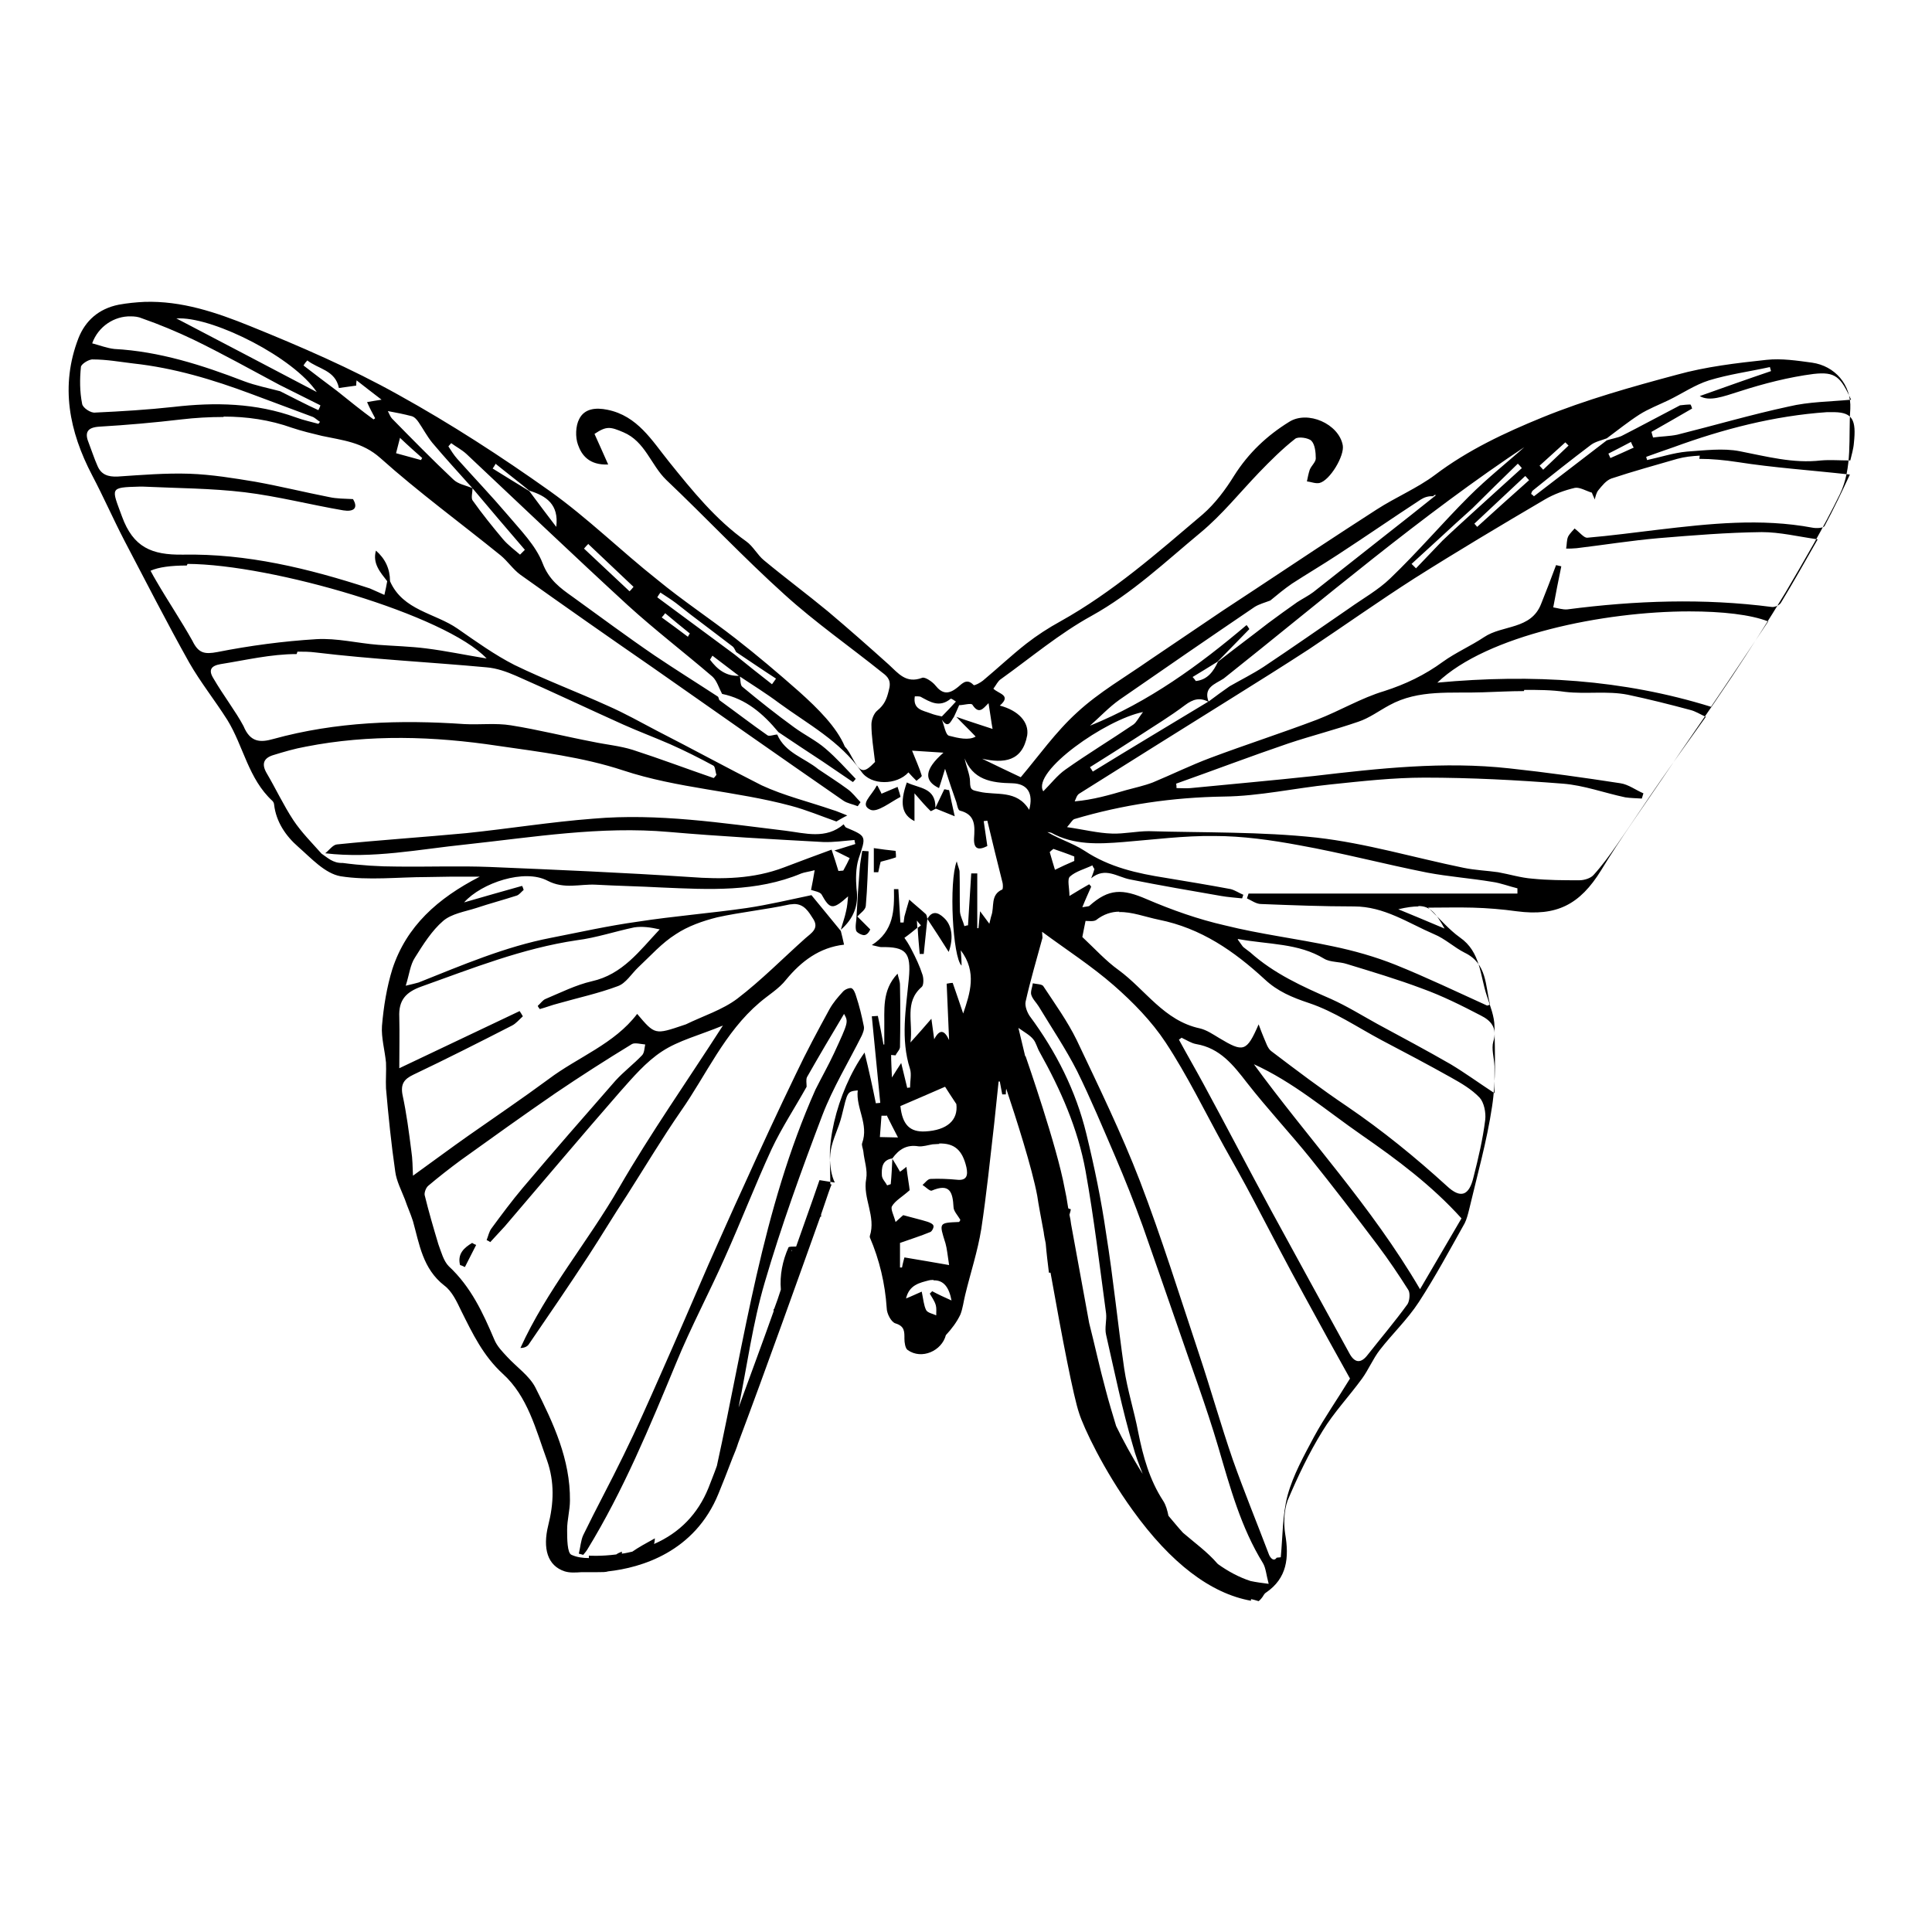 <?xml version="1.0" encoding="UTF-8" standalone="no"?>
<!-- Created with Inkscape (http://www.inkscape.org/) -->
<svg xmlns:dc="http://purl.org/dc/elements/1.1/" xmlns:cc="http://creativecommons.org/ns#" xmlns:rdf="http://www.w3.org/1999/02/22-rdf-syntax-ns#" xmlns:svg="http://www.w3.org/2000/svg" xmlns="http://www.w3.org/2000/svg" version="1.1" width="100%" height="100%" viewBox="0 0 48 48" id="Layer_1" xml:space="preserve">
<defs id="defs119" />
<path d="M 3.59,7.50 C 3.38,7.51 3.17,7.53 2.95,7.57 2.45,7.67 2.12,7.97 1.95,8.40 1.49,9.59 1.72,10.72 2.29,11.81 c 0.28,0.53 0.52,1.08 0.80,1.62 0.53,1.01 1.05,2.03 1.61,3.03 0.28,0.49 0.64,0.94 0.95,1.43 0.40,0.65 0.52,1.46 1.12,2.01 0.02,0.02 0.04,0.06 0.04,0.09 0.05,0.43 0.29,0.78 0.60,1.05 0.32,0.28 0.66,0.66 1.05,0.73 0.69,0.11 1.43,0.02 2.15,0.02 0.20,-0.00 0.41,-0.01 0.62,-0.01 0.20,-0.00 0.41,0 0.69,0 -1.05,0.54 -1.82,1.23 -2.17,2.29 -0.14,0.45 -0.22,0.94 -0.26,1.42 -0.02,0.29 0.07,0.60 0.10,0.91 0.01,0.21 -0.01,0.43 0.00,0.64 0.06,0.69 0.13,1.38 0.23,2.07 0.03,0.23 0.15,0.46 0.24,0.69 0.06,0.18 0.14,0.35 0.20,0.54 0.16,0.57 0.24,1.18 0.78,1.60 0.19,0.14 0.31,0.40 0.42,0.63 0.28,0.56 0.54,1.11 1.03,1.56 0.62,0.56 0.82,1.38 1.10,2.15 0.19,0.54 0.17,1.07 0.03,1.62 -0.14,0.57 -0.02,1.00 0.41,1.14 0.13,0.04 0.27,0.03 0.42,0.02 0.02,0.00 0.08,0.00 0.16,0.00 0.06,0 0.14,-0.00 0.23,-0.00 0.12,0.00 0.21,6.64e-4 0.27,-0.02 0.82,-0.09 2.15,-0.48 2.74,-1.93 0.10,-0.24 0.22,-0.55 0.35,-0.89 0.05,-0.12 0.10,-0.24 0.14,-0.37 0.67,-1.78 1.58,-4.33 2.04,-5.62 0.01,-0.00 0.01,-0.00 0.02,-0.00 l -0.00,-0.06 c 0.15,-0.45 0.25,-0.73 0.26,-0.74 l -0.03,-0.01 c -0.00,-0.32 -0.03,-0.59 0.01,-0.84 0.05,-0.29 0.20,-0.56 0.27,-0.85 0.15,-0.61 0.13,-0.61 0.40,-0.64 -0.05,0.44 0.28,0.84 0.11,1.31 -0.02,0.05 0.02,0.13 0.03,0.21 0.02,0.22 0.11,0.46 0.07,0.68 -0.09,0.48 0.25,0.93 0.09,1.42 -0.00,0.00 0.00,0.02 0.00,0.03 0.24,0.56 0.38,1.15 0.42,1.76 0.00,0.13 0.11,0.35 0.22,0.38 0.23,0.07 0.22,0.21 0.22,0.38 0.00,0.09 0.02,0.24 0.08,0.28 0.35,0.25 0.85,0.02 0.95,-0.37 0.14,-0.15 0.27,-0.32 0.36,-0.51 0.06,-0.15 0.08,-0.33 0.12,-0.49 0.13,-0.54 0.31,-1.08 0.40,-1.64 0.13,-0.86 0.22,-1.74 0.32,-2.61 0.04,-0.35 0.07,-0.70 0.11,-1.05 0.01,0.00 0.02,0.00 0.03,0.00 0.02,0.10 0.04,0.21 0.06,0.32 0.03,-7.37e-4 0.06,-0.00 0.09,-0.00 0.00,-0.04 0.00,-0.10 0.01,-0.14 0.24,0.72 0.64,1.96 0.77,2.66 0.03,0.21 0.09,0.52 0.16,0.90 0.01,0.09 0.03,0.18 0.05,0.28 0.02,0.24 0.05,0.49 0.08,0.73 0.01,0.00 0.02,0.00 0.04,0.00 0.29,1.63 0.57,3.08 0.71,3.49 0.11,0.35 0.60,1.40 1.33,2.41 0.95,1.32 1.94,2.07 2.94,2.25 l 0.00,-0.04 c 0.06,0.01 0.12,0.03 0.19,0.05 0.00,-0.00 0.04,-0.03 0.07,-0.07 0.04,-0.04 0.06,-0.11 0.11,-0.14 0.53,-0.36 0.58,-0.87 0.48,-1.46 -0.04,-0.26 -0.03,-0.58 0.06,-0.83 0.25,-0.59 0.53,-1.18 0.87,-1.73 0.28,-0.46 0.66,-0.86 0.98,-1.30 0.16,-0.22 0.27,-0.49 0.44,-0.71 0.31,-0.40 0.69,-0.76 0.97,-1.19 0.41,-0.63 0.77,-1.30 1.14,-1.96 0.05,-0.10 0.08,-0.22 0.11,-0.34 0.20,-0.85 0.44,-1.69 0.57,-2.56 0.10,-0.65 0.07,-1.32 0.06,-1.98 -0.00,-0.26 -0.11,-0.52 -0.19,-0.77 -0.17,-0.50 -0.15,-1.09 -0.67,-1.45 -0.28,-0.20 -0.51,-0.48 -0.79,-0.74 0.39,0 0.75,-0.01 1.11,0.00 0.36,0.01 0.73,0.04 1.09,0.09 0.99,0.13 1.57,-0.16 2.10,-1.02 0.48,-0.79 1.03,-1.55 1.55,-2.32 0.56,-0.83 1.14,-1.65 1.70,-2.49 0.45,-0.68 0.90,-1.38 1.33,-2.09 0.47,-0.80 0.94,-1.60 1.35,-2.44 0.32,-0.66 0.21,-1.41 0.26,-2.12 0.03,-0.61 -0.39,-1.07 -0.95,-1.15 -0.37,-0.05 -0.76,-0.11 -1.13,-0.07 -0.75,0.08 -1.51,0.17 -2.23,0.37 -1.12,0.30 -2.26,0.62 -3.34,1.06 -0.93,0.38 -1.85,0.81 -2.67,1.43 -0.44,0.33 -0.97,0.55 -1.45,0.86 -1.01,0.65 -2.02,1.32 -3.03,1.99 -0.26,0.17 -0.52,0.34 -0.79,0.52 -0.60,0.41 -1.22,0.82 -1.82,1.23 -0.60,0.42 -1.26,0.80 -1.80,1.30 -0.53,0.48 -0.96,1.09 -1.40,1.61 -0.30,-0.14 -0.63,-0.30 -0.96,-0.46 0.54,0.12 1.00,0.07 1.12,-0.58 0.05,-0.33 -0.22,-0.62 -0.68,-0.74 0.30,-0.26 -0.03,-0.29 -0.16,-0.42 0.07,-0.09 0.11,-0.19 0.19,-0.24 0.74,-0.53 1.45,-1.13 2.25,-1.57 1.01,-0.56 1.83,-1.34 2.71,-2.07 0.53,-0.44 0.97,-0.99 1.45,-1.49 0.28,-0.29 0.58,-0.59 0.90,-0.84 0.08,-0.06 0.33,-0.02 0.40,0.05 0.09,0.09 0.11,0.29 0.11,0.44 -7.4e-5,0.09 -0.11,0.18 -0.15,0.28 -0.03,0.09 -0.05,0.19 -0.07,0.29 0.10,0.01 0.21,0.06 0.31,0.04 0.26,-0.06 0.63,-0.68 0.58,-0.94 -0.10,-0.53 -0.87,-0.87 -1.33,-0.58 -0.55,0.34 -1.01,0.77 -1.37,1.34 -0.21,0.34 -0.47,0.69 -0.78,0.96 -1.12,0.95 -2.23,1.93 -3.54,2.66 -0.29,0.16 -0.57,0.34 -0.84,0.55 -0.37,0.29 -0.72,0.62 -1.08,0.92 -0.06,0.05 -0.21,0.13 -0.23,0.11 -0.19,-0.20 -0.31,3.7e-5 -0.43,0.08 -0.21,0.16 -0.36,0.13 -0.52,-0.07 -0.07,-0.09 -0.26,-0.22 -0.33,-0.19 -0.40,0.15 -0.59,-0.11 -0.83,-0.33 -0.49,-0.44 -1.00,-0.89 -1.51,-1.32 -0.52,-0.43 -1.06,-0.83 -1.59,-1.27 -0.16,-0.13 -0.27,-0.35 -0.44,-0.47 -0.76,-0.54 -1.34,-1.26 -1.92,-1.98 -0.42,-0.52 -0.78,-1.14 -1.53,-1.29 -0.29,-0.06 -0.57,-0.03 -0.70,0.23 -0.09,0.17 -0.10,0.45 -0.03,0.64 0.09,0.26 0.28,0.51 0.75,0.49 -0.13,-0.29 -0.23,-0.52 -0.34,-0.76 0.30,-0.20 0.39,-0.18 0.72,-0.04 0.54,0.23 0.68,0.81 1.06,1.18 0.99,0.94 1.93,1.94 2.94,2.85 0.76,0.69 1.62,1.29 2.43,1.94 0.15,0.11 0.23,0.21 0.16,0.45 -0.05,0.21 -0.11,0.35 -0.28,0.49 -0.09,0.07 -0.15,0.23 -0.15,0.35 0.00,0.29 0.05,0.59 0.09,0.93 -0.28,0.29 -0.36,0.28 -0.57,-0.11 -0.05,-0.09 -0.10,-0.19 -0.18,-0.27 C 20.79,18.07 20.33,17.61 19.85,17.18 19.34,16.73 18.81,16.28 18.27,15.86 17.64,15.37 16.96,14.92 16.34,14.41 15.43,13.69 14.60,12.87 13.66,12.20 12.45,11.34 11.20,10.53 9.90,9.81 8.72,9.15 7.47,8.61 6.21,8.10 5.37,7.76 4.51,7.47 3.59,7.50 z M 3.25,7.86 c 0.09,0.00 0.19,0.01 0.28,0.05 0.43,0.15 0.86,0.33 1.28,0.53 0.72,0.35 1.42,0.74 2.13,1.12 0.34,0.17 0.68,0.34 1.02,0.51 -0.01,0.04 -0.03,0.08 -0.05,0.12 C 7.60,10.05 7.28,9.88 6.96,9.72 6.66,9.64 6.35,9.58 6.06,9.47 5.02,9.07 3.96,8.73 2.84,8.67 2.66,8.65 2.48,8.58 2.29,8.53 2.44,8.11 2.84,7.85 3.25,7.86 z m 1.22,0.05 c 0.89,0.00 2.82,0.97 3.40,1.83 -1.18,-0.62 -2.36,-1.24 -3.49,-1.83 0.02,-0.00 0.05,-0.00 0.08,-0.00 z M 2.31,8.93 c 0.33,0.00 0.67,0.06 1.00,0.10 1.01,0.11 1.98,0.40 2.94,0.76 0.50,0.19 1.00,0.37 1.50,0.56 0.07,0.02 0.13,0.09 0.20,0.13 -0.01,0.01 -0.02,0.03 -0.04,0.05 -0.18,-0.05 -0.37,-0.09 -0.56,-0.16 -0.99,-0.36 -2.01,-0.38 -3.04,-0.26 -0.64,0.07 -1.29,0.11 -1.94,0.14 C 2.26,10.27 2.05,10.13 2.04,10.03 1.98,9.73 1.98,9.42 2.01,9.12 2.01,9.05 2.21,8.92 2.31,8.93 z m 5.32,0.02 c 0.27,0.22 0.70,0.24 0.79,0.69 0.14,-0.02 0.28,-0.04 0.43,-0.06 0.00,-0.04 0.00,-0.08 0.01,-0.13 0.18,0.14 0.37,0.29 0.62,0.48 -0.18,0.03 -0.26,0.04 -0.36,0.06 0.06,0.14 0.13,0.27 0.20,0.40 -0.01,0.01 -0.02,0.02 -0.04,0.03 C 8.98,10.20 8.68,9.96 8.37,9.71 8.09,9.50 7.81,9.29 7.54,9.08 7.57,9.03 7.60,8.99 7.64,8.95 z M 43.97,9.11 c 0.01,0.03 0.02,0.08 0.03,0.11 -0.59,0.20 -1.18,0.41 -1.77,0.62 0.24,0.14 0.56,0.02 1.00,-0.12 0.59,-0.19 1.21,-0.35 1.83,-0.43 0.54,-0.06 0.67,0.07 0.93,0.64 -0.52,0.05 -1.05,0.05 -1.55,0.17 -0.93,0.20 -1.85,0.47 -2.77,0.70 -0.19,0.04 -0.40,0.04 -0.60,0.07 -0.01,-0.04 -0.03,-0.09 -0.04,-0.14 0.33,-0.19 0.67,-0.38 1.01,-0.58 -0.01,-0.03 -0.02,-0.07 -0.04,-0.10 -0.08,0.00 -0.17,0.01 -0.26,0.02 -0.48,0.25 -0.96,0.51 -1.45,0.76 -0.11,0.05 -0.25,0.07 -0.37,0.11 -0.60,0.46 -1.21,0.93 -1.81,1.39 -0.02,-0.02 -0.04,-0.04 -0.07,-0.06 0.01,-0.03 0.02,-0.07 0.05,-0.09 0.47,-0.38 0.95,-0.76 1.44,-1.13 0.11,-0.08 0.26,-0.11 0.39,-0.16 0.27,-0.20 0.53,-0.41 0.81,-0.59 0.22,-0.14 0.48,-0.24 0.73,-0.36 0.33,-0.16 0.65,-0.38 1.00,-0.49 0.49,-0.15 1.01,-0.22 1.51,-0.33 z M 9.62,10.21 c 0.22,0.04 0.42,0.08 0.61,0.13 0.07,0.02 0.13,0.09 0.17,0.15 0.11,0.16 0.21,0.35 0.34,0.51 0.32,0.38 0.66,0.75 0.99,1.12 0.43,0.51 0.87,1.03 1.31,1.54 -0.04,0.04 -0.08,0.08 -0.12,0.12 -0.14,-0.12 -0.30,-0.24 -0.42,-0.38 -0.26,-0.31 -0.52,-0.63 -0.76,-0.97 -0.04,-0.06 -0.00,-0.20 -0.00,-0.30 -0.16,-0.07 -0.36,-0.10 -0.48,-0.22 -0.52,-0.49 -1.02,-1.00 -1.52,-1.51 -0.04,-0.04 -0.07,-0.12 -0.11,-0.20 z m 35.96,0.03 c 0.45,0.01 0.54,0.20 0.48,0.76 -0.01,0.15 -0.06,0.31 -0.09,0.44 -0.27,0 -0.50,-0.02 -0.73,0.00 -0.69,0.08 -1.35,-0.10 -2.02,-0.23 -0.41,-0.08 -0.87,-0.02 -1.31,0.01 -0.33,0.03 -0.66,0.14 -0.99,0.21 -0.00,-0.02 -0.02,-0.06 -0.02,-0.08 0.22,-0.08 0.45,-0.16 0.68,-0.24 1.23,-0.45 2.50,-0.78 3.81,-0.87 0.07,-0.00 0.14,-0.00 0.21,-0.00 z M 5.56,10.35 c 0.57,0.00 1.14,0.08 1.70,0.28 0.24,0.08 0.49,0.14 0.74,0.20 0.51,0.11 1.00,0.15 1.45,0.55 0.95,0.85 1.99,1.61 2.99,2.42 0.17,0.14 0.31,0.35 0.49,0.48 1.08,0.77 2.18,1.54 3.28,2.30 1.57,1.10 3.15,2.21 4.74,3.31 0.10,0.07 0.24,0.09 0.36,0.14 0.02,-0.03 0.05,-0.07 0.07,-0.10 -0.11,-0.11 -0.20,-0.24 -0.33,-0.33 -0.23,-0.17 -0.47,-0.32 -0.72,-0.49 -0.34,-0.28 -0.82,-0.40 -1.02,-0.86 -0.08,0.00 -0.19,0.05 -0.24,0.02 -0.40,-0.28 -0.79,-0.58 -1.19,-0.87 -0.02,-0.01 -0.02,-0.06 -0.04,-0.09 -0.52,-0.34 -1.05,-0.67 -1.57,-1.02 -0.69,-0.47 -1.36,-0.97 -2.04,-1.46 -0.31,-0.22 -0.59,-0.42 -0.75,-0.84 -0.17,-0.44 -0.55,-0.82 -0.87,-1.20 -0.40,-0.47 -0.83,-0.92 -1.25,-1.39 -0.08,-0.09 -0.15,-0.20 -0.22,-0.31 0.02,-0.02 0.04,-0.05 0.07,-0.08 0.12,0.09 0.26,0.16 0.38,0.27 1.33,1.25 2.66,2.52 4.01,3.76 0.67,0.61 1.40,1.17 2.10,1.77 0.11,0.10 0.16,0.28 0.24,0.43 0.59,0.12 1.02,0.49 1.40,0.95 0.36,0.24 0.73,0.49 1.10,0.73 0.25,0.17 0.50,0.34 0.75,0.51 0.02,-0.02 0.05,-0.05 0.07,-0.08 -0.24,-0.25 -0.48,-0.52 -0.75,-0.75 -0.23,-0.20 -0.52,-0.34 -0.78,-0.53 -0.44,-0.32 -0.87,-0.66 -1.29,-1.01 -0.05,-0.04 -0.04,-0.17 -0.06,-0.27 -0.34,0.02 -0.56,-0.16 -0.74,-0.40 0.02,-0.03 0.04,-0.07 0.06,-0.10 0.22,0.17 0.45,0.34 0.67,0.51 0.33,0.22 0.67,0.43 0.99,0.67 0.71,0.52 1.51,0.94 2.04,1.70 0.24,0.35 0.88,0.34 1.17,0.02 0.06,0.07 0.13,0.14 0.20,0.21 0.04,-0.04 0.14,-0.10 0.13,-0.13 -0.06,-0.20 -0.15,-0.39 -0.24,-0.62 0.19,0.01 0.44,0.03 0.78,0.05 -0.48,0.42 -0.49,0.70 -0.11,0.88 0.04,-0.12 0.08,-0.25 0.15,-0.48 0.11,0.34 0.19,0.58 0.28,0.83 0.02,0.07 0.04,0.20 0.09,0.21 0.39,0.10 0.37,0.38 0.35,0.69 -0.01,0.27 0.11,0.30 0.33,0.19 -0.03,-0.22 -0.06,-0.42 -0.09,-0.62 0.03,-0.00 0.06,-0.01 0.09,-0.01 0.12,0.51 0.25,1.03 0.38,1.55 0.01,0.05 0.01,0.15 -0.01,0.16 -0.30,0.13 -0.19,0.43 -0.27,0.65 -0.02,0.06 -0.03,0.13 -0.05,0.20 -0.06,-0.08 -0.12,-0.16 -0.23,-0.31 -0.02,0.20 -0.03,0.31 -0.04,0.42 -0.01,-5.16e-4 -0.02,5.16e-4 -0.03,0 l 0,-1.36 c -0.05,-0.00 -0.10,-0.00 -0.15,-0.00 l -0.08,1.29 c -0.03,0.00 -0.06,0.01 -0.09,0.02 -0.03,-0.12 -0.10,-0.24 -0.11,-0.36 -0.01,-0.33 -0.00,-0.66 -0.01,-0.99 -0.00,-0.06 -0.04,-0.13 -0.07,-0.26 -0.20,0.51 -0.10,2.39 0.12,2.59 -0.00,-0.13 -0.01,-0.25 -0.02,-0.38 0.41,0.54 0.23,1.07 0.06,1.57 -0.08,-0.24 -0.17,-0.50 -0.26,-0.76 -0.05,0.00 -0.10,0.01 -0.15,0.02 0.02,0.46 0.04,0.93 0.06,1.40 -0.11,-0.24 -0.23,-0.29 -0.37,-0.02 -0.02,-0.15 -0.04,-0.29 -0.07,-0.51 -0.19,0.22 -0.33,0.38 -0.52,0.59 0.07,-0.51 -0.16,-1.00 0.28,-1.38 0.05,-0.04 0.05,-0.21 0.02,-0.30 -0.07,-0.22 -0.17,-0.43 -0.28,-0.64 -0.06,-0.12 -0.14,-0.24 -0.17,-0.28 0.10,-0.07 0.21,-0.16 0.32,-0.25 -0.00,-0.06 -0.01,-0.12 -0.01,-0.18 0.03,0.04 0.06,0.08 0.10,0.12 -0.02,0.02 -0.05,0.04 -0.08,0.06 0.01,0.21 0.03,0.43 0.05,0.65 l 0.10,-0.00 c 0.03,-0.29 0.06,-0.58 0.09,-0.87 0.18,0.27 0.36,0.55 0.53,0.82 0.11,-0.30 0.10,-0.62 -0.09,-0.82 -0.10,-0.10 -0.29,-0.27 -0.44,0 -0.01,-0.04 -0.01,-0.10 -0.05,-0.13 -0.13,-0.12 -0.27,-0.23 -0.40,-0.35 -0.04,0.13 -0.08,0.28 -0.12,0.42 -0.01,0.05 -0.01,0.10 -0.02,0.15 l -0.08,0 c -0.02,-0.27 -0.03,-0.55 -0.05,-0.83 -0.03,-0.00 -0.08,-0.00 -0.11,-0.00 0.01,0.52 0.00,1.04 -0.55,1.39 0.14,0.03 0.19,0.05 0.23,0.05 0.62,-0.01 0.75,0.13 0.69,0.78 -0.07,0.75 -0.21,1.50 0.03,2.25 0.04,0.13 0.00,0.30 0.00,0.46 -0.02,0.00 -0.05,0.00 -0.07,0.01 l -0.15,-0.62 c -0.08,0.12 -0.13,0.20 -0.23,0.36 -0.01,-0.25 -0.02,-0.40 -0.02,-0.56 0.03,0.00 0.07,0.01 0.11,0.01 0.03,-0.07 0.11,-0.14 0.11,-0.21 0.01,-0.51 0.01,-1.02 0.00,-1.54 -0.00,-0.09 -0.04,-0.18 -0.06,-0.28 -0.40,0.42 -0.32,0.91 -0.33,1.38 -0.00,0.12 0,0.25 0,0.38 -0.00,-2.21e-4 -0.01,2.21e-4 -0.02,0 -0.04,-0.23 -0.09,-0.47 -0.14,-0.71 -0.05,0.00 -0.10,0.01 -0.15,0.01 0.07,0.71 0.14,1.44 0.21,2.15 -0.03,0.00 -0.07,0.01 -0.11,0.01 -0.08,-0.40 -0.17,-0.81 -0.28,-1.26 -0.70,0.98 -1.07,2.55 -0.74,3.23 L 20.36,29.32 c -0.00,0.01 -0.24,0.69 -0.58,1.65 -0.09,-0.00 -0.17,-0.00 -0.19,0.02 -0.15,0.34 -0.22,0.69 -0.19,1.05 -0.05,0.16 -0.11,0.33 -0.17,0.49 -0.00,-0.00 -0.00,-0.01 -0.01,-0.01 -0.00,0.02 -0.00,0.04 -0.00,0.06 -0.28,0.79 -0.59,1.62 -0.87,2.39 0.21,-1.03 0.35,-2.09 0.65,-3.11 0.41,-1.40 0.91,-2.78 1.43,-4.15 0.26,-0.68 0.65,-1.32 0.98,-1.98 0.03,-0.07 0.07,-0.16 0.05,-0.24 -0.05,-0.25 -0.11,-0.50 -0.19,-0.74 -0.02,-0.07 -0.06,-0.18 -0.12,-0.20 -0.05,-0.01 -0.16,0.03 -0.21,0.09 -0.12,0.13 -0.24,0.27 -0.33,0.43 -0.29,0.53 -0.58,1.07 -0.84,1.62 -0.44,0.91 -0.87,1.84 -1.29,2.77 -0.30,0.65 -0.59,1.31 -0.88,1.96 -0.39,0.90 -0.78,1.81 -1.18,2.71 -0.30,0.68 -0.60,1.36 -0.93,2.03 -0.32,0.66 -0.68,1.32 -1.00,1.98 -0.06,0.13 -0.07,0.30 -0.11,0.46 0.03,0.01 0.07,0.02 0.11,0.03 0.03,-0.04 0.07,-0.08 0.10,-0.13 0.90,-1.47 1.55,-3.05 2.21,-4.64 0.36,-0.88 0.82,-1.74 1.21,-2.62 0.40,-0.89 0.75,-1.80 1.16,-2.69 0.25,-0.53 0.58,-1.03 0.87,-1.55 0.00,-0.08 -0.02,-0.18 0.01,-0.24 0.29,-0.51 0.59,-1.02 0.92,-1.57 0.11,0.20 0.11,0.20 -0.25,0.98 -0.14,0.30 -0.31,0.60 -0.46,0.90 -1.33,2.99 -1.76,6.21 -2.45,9.35 0.00,2.2e-4 0.00,0.00 0.00,0.00 -0.07,0.20 -0.15,0.39 -0.21,0.55 -0.26,0.64 -0.71,1.11 -1.35,1.39 0.01,-0.04 0.02,-0.10 0.02,-0.14 -0.22,0.12 -0.40,0.22 -0.56,0.33 -0.09,0.02 -0.17,0.04 -0.26,0.05 0.00,-0.01 0.00,-0.03 0.00,-0.05 -0.05,0.02 -0.10,0.04 -0.14,0.07 -0.39,0.05 -0.68,0.03 -0.68,0.03 l -0.00,0.06 c -0.15,-0.00 -0.30,-0.02 -0.43,-0.08 -0.11,-0.04 -0.11,-0.41 -0.11,-0.63 -0.00,-0.24 0.07,-0.48 0.07,-0.72 0.01,-1.02 -0.41,-1.92 -0.86,-2.81 -0.15,-0.29 -0.46,-0.50 -0.70,-0.76 -0.12,-0.13 -0.25,-0.26 -0.32,-0.43 -0.28,-0.66 -0.58,-1.31 -1.13,-1.82 -0.13,-0.13 -0.19,-0.36 -0.26,-0.55 -0.12,-0.40 -0.24,-0.81 -0.34,-1.22 -0.01,-0.06 0.03,-0.18 0.09,-0.23 0.26,-0.22 0.53,-0.43 0.80,-0.63 0.78,-0.56 1.56,-1.12 2.36,-1.67 0.62,-0.42 1.26,-0.83 1.90,-1.22 0.07,-0.04 0.22,0.00 0.33,0.01 -0.02,0.09 -0.02,0.21 -0.08,0.27 -0.21,0.22 -0.45,0.40 -0.66,0.63 -0.77,0.88 -1.54,1.76 -2.30,2.66 -0.27,0.32 -0.53,0.67 -0.78,1.01 -0.06,0.08 -0.08,0.19 -0.12,0.29 0.03,0.01 0.06,0.03 0.09,0.05 0.12,-0.13 0.24,-0.26 0.36,-0.39 0.95,-1.11 1.90,-2.24 2.86,-3.34 0.32,-0.36 0.65,-0.75 1.05,-1.01 0.41,-0.27 0.93,-0.40 1.51,-0.64 -0.90,1.40 -1.80,2.68 -2.58,4.03 -0.78,1.35 -1.80,2.55 -2.45,3.98 0.09,-0.00 0.16,-0.03 0.20,-0.08 0.50,-0.73 1.00,-1.46 1.49,-2.21 0.32,-0.49 0.63,-1.01 0.96,-1.51 0.44,-0.69 0.87,-1.41 1.34,-2.09 0.63,-0.90 1.08,-1.95 1.95,-2.69 0.22,-0.19 0.48,-0.34 0.66,-0.57 0.38,-0.46 0.83,-0.80 1.44,-0.87 -0.03,-0.13 -0.05,-0.23 -0.08,-0.34 -0.24,-0.29 -0.48,-0.59 -0.73,-0.89 -0.53,0.11 -1.07,0.24 -1.61,0.32 -0.90,0.13 -1.81,0.20 -2.71,0.34 -0.72,0.10 -1.44,0.26 -2.15,0.40 -1.14,0.22 -2.21,0.68 -3.29,1.11 -0.07,0.02 -0.15,0.04 -0.32,0.08 0.09,-0.28 0.11,-0.52 0.23,-0.70 0.20,-0.32 0.42,-0.67 0.70,-0.91 0.21,-0.18 0.54,-0.23 0.82,-0.32 0.33,-0.11 0.67,-0.20 1.01,-0.31 0.06,-0.02 0.11,-0.09 0.17,-0.14 -0.01,-0.03 -0.02,-0.07 -0.04,-0.10 -0.47,0.13 -0.95,0.27 -1.44,0.41 0.44,-0.49 1.50,-0.84 2.07,-0.54 0.42,0.22 0.80,0.08 1.20,0.10 0.54,0.03 1.09,0.04 1.64,0.07 1.17,0.05 2.35,0.12 3.47,-0.35 0.08,-0.03 0.18,-0.04 0.33,-0.08 -0.03,0.19 -0.06,0.34 -0.09,0.49 0.09,0.03 0.22,0.05 0.26,0.11 0.21,0.38 0.28,0.39 0.66,0.05 -0.01,0.12 -0.02,0.25 -0.05,0.37 -0.03,0.15 -0.09,0.31 -0.13,0.46 0.31,-0.27 0.45,-0.60 0.39,-1.02 -0.02,-0.24 -0.02,-0.51 0.05,-0.74 0.19,-0.57 0.21,-0.56 -0.31,-0.78 -0.02,-0.01 -0.04,-0.05 -0.06,-0.08 -0.44,0.38 -0.96,0.22 -1.44,0.16 -1.58,-0.19 -3.17,-0.44 -4.78,-0.30 -1.05,0.08 -2.10,0.25 -3.16,0.36 -1.06,0.10 -2.14,0.17 -3.21,0.28 -0.10,0.01 -0.19,0.14 -0.29,0.22 1.18,0.14 2.33,-0.10 3.50,-0.22 1.67,-0.18 3.34,-0.46 5.04,-0.31 1.27,0.11 2.55,0.18 3.83,0.25 0.26,0.01 0.52,-0.03 0.78,-0.05 0.00,0.03 0.01,0.06 0.02,0.10 -0.17,0.05 -0.34,0.11 -0.52,0.16 0.12,0.06 0.24,0.12 0.38,0.19 -0.04,0.09 -0.10,0.20 -0.16,0.31 -0.04,0.00 -0.08,0.01 -0.12,0.01 -0.05,-0.17 -0.11,-0.35 -0.17,-0.53 -0.39,0.14 -0.78,0.29 -1.18,0.44 -0.76,0.29 -1.54,0.30 -2.34,0.24 -1.65,-0.11 -3.31,-0.18 -4.97,-0.25 -0.76,-0.03 -1.53,0.00 -2.30,-0.01 -0.45,-0.00 -0.91,-0.03 -1.36,-0.09 C 8.27,21.45 8.13,21.30 7.99,21.21 7.75,20.94 7.49,20.68 7.29,20.38 7.04,20.00 6.85,19.59 6.62,19.20 c -0.13,-0.23 -0.06,-0.37 0.17,-0.44 0.26,-0.08 0.53,-0.16 0.81,-0.21 1.58,-0.31 3.18,-0.26 4.77,-0.02 1.04,0.15 2.11,0.28 3.11,0.61 1.36,0.45 2.79,0.51 4.17,0.88 0.38,0.10 0.76,0.26 1.13,0.39 0.07,-0.04 0.13,-0.08 0.27,-0.15 -0.16,-0.06 -0.26,-0.11 -0.37,-0.14 -0.58,-0.20 -1.20,-0.35 -1.76,-0.61 C 18.05,19.07 17.19,18.60 16.31,18.15 15.91,17.94 15.52,17.72 15.11,17.54 14.34,17.19 13.54,16.89 12.78,16.52 12.29,16.27 11.83,15.94 11.37,15.62 c -0.56,-0.39 -1.36,-0.45 -1.68,-1.18 -8.11e-4,-0.31 -0.12,-0.56 -0.35,-0.76 -0.09,0.32 0.11,0.54 0.28,0.76 -0.02,0.11 -0.04,0.22 -0.07,0.34 -0.12,-0.05 -0.24,-0.11 -0.36,-0.16 C 7.66,14.12 6.13,13.75 4.54,13.78 3.77,13.79 3.31,13.60 3.03,12.83 2.77,12.12 2.71,12.11 3.46,12.09 c 0.03,-10e-4 0.07,-0.00 0.10,-0.00 0.84,0.04 1.69,0.04 2.52,0.14 0.82,0.10 1.63,0.31 2.45,0.45 0.25,0.04 0.38,-0.05 0.24,-0.28 C 8.56,12.39 8.36,12.39 8.18,12.35 7.57,12.23 6.96,12.08 6.35,11.97 5.81,11.88 5.26,11.79 4.71,11.77 4.12,11.75 3.52,11.80 2.92,11.84 2.68,11.85 2.51,11.79 2.42,11.57 2.34,11.39 2.28,11.20 2.21,11.02 2.10,10.76 2.15,10.62 2.47,10.60 c 0.68,-0.04 1.36,-0.10 2.04,-0.18 0.34,-0.04 0.69,-0.06 1.04,-0.06 z m 4.38,0.53 c 0.21,0.20 0.38,0.35 0.55,0.50 -0.01,0.01 -0.02,0.03 -0.03,0.05 -0.18,-0.05 -0.37,-0.10 -0.62,-0.17 0.02,-0.08 0.05,-0.20 0.10,-0.39 z m 30.58,0.10 c 0.02,0.04 0.04,0.10 0.07,0.14 -0.19,0.09 -0.38,0.17 -0.58,0.26 -0.02,-0.04 -0.03,-0.07 -0.05,-0.11 0.18,-0.09 0.37,-0.19 0.56,-0.29 z m -1.63,0.01 c 0.02,0.02 0.05,0.05 0.08,0.08 -0.21,0.20 -0.42,0.40 -0.63,0.60 -0.03,-0.03 -0.06,-0.07 -0.09,-0.10 0.21,-0.19 0.43,-0.39 0.64,-0.58 z m -0.94,0.05 c -0.48,0.43 -1.00,0.84 -1.46,1.30 -0.66,0.66 -1.27,1.38 -1.95,2.03 -0.30,0.29 -0.68,0.50 -1.03,0.75 -0.70,0.48 -1.40,0.97 -2.12,1.45 -0.26,0.17 -0.56,0.32 -0.84,0.48 -0.17,0.12 -0.34,0.24 -0.51,0.37 -0.96,0.58 -1.93,1.16 -2.89,1.75 -0.02,-0.03 -0.04,-0.07 -0.07,-0.11 0.40,-0.25 0.81,-0.51 1.21,-0.77 0.38,-0.25 0.78,-0.49 1.15,-0.77 0.20,-0.15 0.37,-0.20 0.59,-0.08 -0.14,-0.36 0.15,-0.44 0.37,-0.58 2.48,-1.97 4.90,-4.05 7.56,-5.81 z m 4.27,0.36 c 0.31,-0.00 0.62,0.03 0.95,0.08 0.89,0.14 1.80,0.20 2.79,0.31 -0.19,0.41 -0.40,0.85 -0.63,1.28 -0.03,0.05 -0.20,0.06 -0.30,0.04 -1.28,-0.24 -2.56,-0.10 -3.83,0.05 -0.59,0.07 -1.18,0.15 -1.77,0.20 -0.08,0.00 -0.18,-0.13 -0.31,-0.23 -0.03,0.04 -0.11,0.11 -0.16,0.20 -0.04,0.09 -0.03,0.20 -0.05,0.30 0.08,-0.00 0.17,-5.31e-4 0.26,-0.01 0.67,-0.08 1.35,-0.19 2.04,-0.25 0.85,-0.07 1.70,-0.14 2.56,-0.15 0.45,-0.00 0.90,0.11 1.39,0.18 -0.31,0.54 -0.60,1.06 -0.91,1.57 -0.03,0.06 -0.15,0.12 -0.23,0.11 -1.69,-0.22 -3.39,-0.16 -5.08,0.06 -0.11,0.01 -0.23,-0.03 -0.35,-0.05 0.06,-0.33 0.13,-0.68 0.20,-1.02 -0.04,-0.01 -0.09,-0.02 -0.13,-0.03 -0.12,0.32 -0.24,0.64 -0.37,0.96 -0.25,0.65 -0.96,0.52 -1.42,0.83 -0.33,0.22 -0.70,0.38 -1.02,0.61 -0.45,0.33 -0.93,0.56 -1.46,0.73 -0.57,0.17 -1.10,0.49 -1.67,0.71 -0.87,0.33 -1.77,0.62 -2.65,0.95 -0.48,0.18 -0.95,0.41 -1.43,0.61 -0.21,0.08 -0.44,0.13 -0.66,0.19 -0.41,0.12 -0.82,0.24 -1.28,0.28 0.03,-0.06 0.05,-0.15 0.11,-0.19 1.26,-0.79 2.53,-1.59 3.80,-2.38 0.64,-0.40 1.28,-0.80 1.91,-1.21 0.87,-0.58 1.73,-1.19 2.62,-1.76 1.06,-0.67 2.15,-1.32 3.24,-1.96 0.22,-0.13 0.49,-0.23 0.75,-0.29 0.12,-0.02 0.28,0.08 0.42,0.12 0.02,0.06 0.05,0.11 0.07,0.17 0.02,-0.07 0.04,-0.17 0.09,-0.23 0.09,-0.11 0.19,-0.24 0.32,-0.29 0.54,-0.18 1.09,-0.33 1.64,-0.49 0.18,-0.05 0.37,-0.07 0.56,-0.08 z m -29.91,0.12 c 0.27,0.22 0.56,0.44 0.84,0.67 0.42,0.13 0.74,0.34 0.67,0.90 -0.22,-0.29 -0.45,-0.59 -0.67,-0.89 -0.30,-0.18 -0.60,-0.37 -0.91,-0.56 0.02,-0.03 0.05,-0.07 0.07,-0.11 z m 25.40,0.00 c 0.03,0.03 0.07,0.07 0.10,0.11 -0.39,0.35 -0.78,0.71 -1.18,1.07 -0.26,0.24 -0.53,0.48 -0.79,0.73 -0.22,0.23 -0.44,0.46 -0.66,0.69 -0.03,-0.03 -0.07,-0.07 -0.11,-0.11 0.23,-0.21 0.47,-0.43 0.71,-0.65 0.26,-0.24 0.53,-0.49 0.80,-0.73 0.37,-0.37 0.75,-0.74 1.13,-1.11 z m 0.19,0.31 0.09,0.10 c -0.43,0.38 -0.86,0.77 -1.29,1.16 -0.02,-0.02 -0.04,-0.05 -0.07,-0.08 0.42,-0.39 0.84,-0.79 1.26,-1.18 z m -2.27,0.47 c 0.01,7.79e-4 0.03,0.00 0.05,0.00 -0.41,0.33 -0.83,0.66 -1.25,0.99 -0.60,0.47 -1.20,0.95 -1.80,1.42 -0.12,0.09 -0.26,0.16 -0.40,0.25 -0.24,0.17 -0.48,0.34 -0.72,0.52 -0.41,0.32 -0.83,0.63 -1.25,0.96 -0.11,0.24 -0.26,0.45 -0.55,0.48 -0.02,-0.03 -0.05,-0.07 -0.08,-0.10 0.20,-0.12 0.41,-0.25 0.62,-0.38 0.26,-0.27 0.53,-0.54 0.79,-0.81 -0.02,-0.03 -0.04,-0.07 -0.07,-0.10 -1.18,1.00 -2.43,1.91 -3.89,2.50 0.24,-0.21 0.47,-0.46 0.74,-0.65 1.11,-0.77 2.23,-1.54 3.35,-2.30 0.11,-0.07 0.26,-0.11 0.39,-0.16 0.17,-0.14 0.35,-0.29 0.54,-0.42 0.37,-0.24 0.76,-0.47 1.14,-0.72 0.69,-0.45 1.37,-0.92 2.06,-1.37 0.08,-0.05 0.18,-0.09 0.31,-0.08 z m -21.01,1.22 1.12,1.06 c -0.03,0.03 -0.06,0.08 -0.10,0.11 -0.37,-0.35 -0.75,-0.70 -1.13,-1.06 0.03,-0.04 0.07,-0.08 0.11,-0.12 z m -9.96,0.49 c 2.10,0.01 6.42,1.27 7.43,2.35 -0.55,-0.09 -1.02,-0.19 -1.50,-0.25 -0.39,-0.05 -0.80,-0.06 -1.20,-0.09 -0.51,-0.04 -1.02,-0.17 -1.53,-0.14 -0.82,0.05 -1.65,0.16 -2.46,0.32 -0.32,0.06 -0.47,0.03 -0.62,-0.28 C 4.50,15.42 4.17,14.93 3.88,14.43 3.83,14.35 3.79,14.27 3.74,14.18 c 0.20,-0.09 0.51,-0.13 0.90,-0.13 z m 11.76,0.72 c 0.12,0.08 0.25,0.16 0.37,0.25 0.12,0.09 0.24,0.19 0.37,0.29 0.34,0.26 0.69,0.52 1.04,0.79 0.04,0.03 0.06,0.09 0.09,0.14 0.33,0.22 0.65,0.44 0.99,0.66 -0.03,0.04 -0.06,0.09 -0.10,0.14 -0.31,-0.24 -0.62,-0.49 -0.93,-0.74 -0.64,-0.47 -1.28,-0.95 -1.92,-1.42 0.02,-0.04 0.05,-0.08 0.08,-0.12 z m 25.55,0.46 c 0.82,-0.00 1.53,0.08 1.96,0.25 -0.48,0.72 -0.95,1.43 -1.42,2.12 -2.19,-0.68 -4.43,-0.82 -6.80,-0.60 1.23,-1.18 4.14,-1.77 6.26,-1.77 z m -25.45,0.04 c 0.20,0.17 0.41,0.34 0.62,0.51 -0.02,0.02 -0.03,0.05 -0.05,0.08 -0.21,-0.16 -0.43,-0.32 -0.65,-0.48 0.03,-0.03 0.06,-0.07 0.09,-0.11 z m -9.13,0.96 c 0.14,2.96e-4 0.30,0.00 0.45,0.02 1.41,0.17 2.84,0.24 4.25,0.37 0.25,0.02 0.50,0.11 0.73,0.21 0.89,0.39 1.77,0.81 2.66,1.21 0.38,0.17 0.78,0.32 1.17,0.49 0.36,0.16 0.72,0.34 1.07,0.53 0.05,0.02 0.05,0.15 0.08,0.23 -0.02,0.02 -0.04,0.06 -0.07,0.08 -0.67,-0.23 -1.33,-0.48 -2.01,-0.70 -0.32,-0.10 -0.66,-0.13 -0.99,-0.20 -0.68,-0.13 -1.35,-0.30 -2.04,-0.41 -0.37,-0.06 -0.77,-0.01 -1.15,-0.03 -1.60,-0.11 -3.19,-0.06 -4.75,0.37 -0.32,0.09 -0.57,0.09 -0.74,-0.32 C 5.86,17.68 5.55,17.28 5.30,16.85 5.17,16.64 5.25,16.54 5.48,16.50 6.11,16.40 6.73,16.25 7.37,16.25 z m 30.48,0.95 c 0.34,-0.00 0.68,0.00 1.02,0.05 0.52,0.06 1.04,-0.03 1.55,0.07 0.52,0.11 1.04,0.24 1.56,0.38 0.12,0.03 0.23,0.10 0.38,0.17 -0.39,0.55 -0.76,1.06 -1.12,1.58 -0.37,0.53 -0.72,1.07 -1.09,1.60 -0.18,0.26 -0.37,0.52 -0.58,0.75 -0.07,0.08 -0.23,0.13 -0.35,0.13 -0.39,0.00 -0.78,-0.00 -1.17,-0.04 -0.28,-0.02 -0.57,-0.11 -0.85,-0.16 -0.28,-0.04 -0.57,-0.05 -0.86,-0.11 -1.22,-0.25 -2.42,-0.61 -3.65,-0.75 -1.38,-0.15 -2.78,-0.12 -4.17,-0.16 -0.30,-0.00 -0.61,0.07 -0.91,0.06 -0.35,-0.01 -0.70,-0.10 -1.12,-0.16 0.09,-0.10 0.13,-0.18 0.18,-0.20 1.21,-0.36 2.44,-0.54 3.72,-0.56 0.88,-0.01 1.76,-0.21 2.64,-0.30 0.77,-0.08 1.56,-0.17 2.34,-0.17 1.14,0.00 2.30,0.06 3.44,0.15 0.52,0.04 1.03,0.23 1.55,0.34 0.13,0.02 0.27,0.02 0.41,0.03 0.01,-0.04 0.03,-0.09 0.04,-0.13 -0.19,-0.08 -0.37,-0.22 -0.57,-0.25 -0.91,-0.14 -1.83,-0.27 -2.76,-0.37 -1.63,-0.18 -3.24,0.00 -4.86,0.19 -1.02,0.11 -2.04,0.20 -3.06,0.30 -0.11,0.01 -0.23,0.00 -0.35,0.00 -0.00,-0.03 -0.00,-0.07 -0.01,-0.11 0.93,-0.33 1.85,-0.68 2.79,-1.00 0.57,-0.19 1.16,-0.34 1.74,-0.54 0.27,-0.09 0.51,-0.27 0.77,-0.41 0.73,-0.40 1.54,-0.29 2.32,-0.32 0.34,-0.01 0.68,-0.03 1.02,-0.03 z m -15.14,0.16 c 0.06,0.00 0.11,-0.00 0.14,0.01 0.24,0.13 0.47,0.28 0.75,0.05 0.01,-0.01 0.09,0.04 0.13,0.07 -0.11,0.12 -0.23,0.25 -0.35,0.37 -0.09,-0.02 -0.19,-0.04 -0.29,-0.08 -0.18,-0.07 -0.44,-0.09 -0.38,-0.43 z m 1.83,0.17 c 0.04,0.24 0.07,0.48 0.10,0.64 -0.27,-0.09 -0.59,-0.19 -0.90,-0.30 0.14,0.15 0.30,0.30 0.48,0.49 -0.17,0.10 -0.43,0.04 -0.66,-0.02 -0.09,-0.02 -0.12,-0.26 -0.18,-0.40 0.16,0.24 0.22,0.04 0.30,-0.07 0.04,-0.09 0.09,-0.19 0.13,-0.29 0.11,-0.00 0.30,-0.06 0.33,-0.01 0.16,0.25 0.27,0.09 0.38,-0.02 z m 3.83,0.23 c -0.10,0.13 -0.15,0.24 -0.23,0.30 -0.56,0.38 -1.14,0.73 -1.69,1.12 -0.20,0.14 -0.36,0.35 -0.55,0.54 -0.30,-0.49 1.56,-1.79 2.48,-1.97 z m -4.44,1.10 c 0.21,0.58 0.68,0.65 1.20,0.66 0.38,0.01 0.53,0.25 0.42,0.66 -0.31,-0.51 -0.82,-0.35 -1.24,-0.45 -0.17,-0.04 -0.23,-0.03 -0.23,-0.25 0.00,-0.19 -0.11,-0.40 -0.14,-0.62 z m -1.42,0.64 c -0.18,0.51 -0.13,0.80 0.19,0.96 l 0,-0.69 c 0.17,0.20 0.28,0.32 0.40,0.44 0.01,0.01 0.09,-0.04 0.13,-0.06 0.12,0.05 0.25,0.10 0.47,0.19 -0.06,-0.26 -0.10,-0.46 -0.14,-0.65 -0.04,-0.00 -0.08,-0.02 -0.12,-0.02 -0.07,0.15 -0.15,0.31 -0.22,0.46 0.01,-0.51 -0.41,-0.48 -0.71,-0.63 z m -0.75,0.08 c -0.13,0.26 -0.44,0.47 -0.15,0.60 0.17,0.07 0.49,-0.19 0.74,-0.32 0.01,-0.00 -0.04,-0.16 -0.07,-0.25 -0.12,0.05 -0.24,0.10 -0.40,0.17 -0.00,-0.01 -0.03,-0.07 -0.10,-0.20 z m 4.11,1.15 c 0.08,0.00 0.17,-0.00 0.23,0.02 0.56,0.31 1.17,0.28 1.79,0.23 0.75,-0.06 1.51,-0.16 2.26,-0.15 0.70,0.00 1.41,0.10 2.11,0.23 1.06,0.19 2.12,0.47 3.18,0.68 0.53,0.10 1.08,0.14 1.62,0.23 0.21,0.03 0.41,0.11 0.62,0.16 -0.00,0.04 -0.00,0.09 -0.00,0.13 l -6.68,0 c -0.01,0.04 -0.03,0.08 -0.04,0.12 0.11,0.05 0.23,0.14 0.35,0.14 0.77,0.03 1.54,0.06 2.31,0.06 0.75,-0.00 1.34,0.41 1.99,0.69 0.27,0.11 0.50,0.33 0.76,0.46 0.56,0.27 0.51,0.82 0.63,1.29 -0.04,0.01 -0.06,0.03 -0.08,0.02 -0.75,-0.34 -1.50,-0.70 -2.27,-1.01 -0.50,-0.20 -1.03,-0.35 -1.56,-0.46 -0.89,-0.19 -1.80,-0.30 -2.68,-0.52 -0.66,-0.15 -1.31,-0.38 -1.94,-0.65 -0.60,-0.26 -0.94,-0.27 -1.43,0.17 -0.02,0.01 -0.06,0.01 -0.17,0.03 0.08,-0.20 0.15,-0.35 0.22,-0.51 -0.01,-0.02 -0.03,-0.04 -0.05,-0.06 -0.14,0.08 -0.28,0.16 -0.49,0.29 0,-0.20 -0.06,-0.41 0.01,-0.48 0.14,-0.13 0.37,-0.19 0.56,-0.28 0.01,0.03 0.03,0.06 0.05,0.09 -0.02,0.08 -0.05,0.15 -0.08,0.23 0.35,-0.29 0.65,-0.03 0.97,0.03 0.75,0.15 1.51,0.28 2.26,0.41 0.17,0.03 0.34,0.04 0.52,0.06 0.01,-0.03 0.02,-0.06 0.03,-0.09 -0.10,-0.04 -0.20,-0.11 -0.31,-0.14 -0.53,-0.10 -1.08,-0.19 -1.62,-0.28 -0.70,-0.11 -1.39,-0.26 -2.01,-0.67 -0.32,-0.21 -0.71,-0.31 -1.06,-0.55 z m -4.18,0.40 0,0.60 c 0.03,-2.21e-4 0.07,2.22e-4 0.11,0 0.02,-0.11 0.05,-0.22 0.06,-0.26 0.15,-0.04 0.27,-0.07 0.38,-0.11 -0.00,-0.05 -0.00,-0.10 -0.01,-0.16 -0.18,-0.02 -0.36,-0.04 -0.55,-0.07 z m 4.46,0.02 c 0.17,0.06 0.35,0.12 0.52,0.19 0.00,0.03 0.00,0.07 0.00,0.11 -0.16,0.07 -0.32,0.14 -0.48,0.22 -0.04,-0.14 -0.09,-0.29 -0.13,-0.44 0.02,-0.02 0.05,-0.05 0.08,-0.07 z m -4.75,0.06 c -0.02,0.14 -0.05,0.28 -0.06,0.42 -0.03,0.39 -0.06,0.80 -0.08,1.19 -0.00,0.12 -0.04,0.25 -0.01,0.36 0.01,0.05 0.16,0.13 0.22,0.11 0.08,-0.02 0.13,-0.13 0.13,-0.14 -0.14,-0.14 -0.23,-0.23 -0.32,-0.32 0.07,-0.08 0.20,-0.16 0.21,-0.26 0.04,-0.45 0.05,-0.90 0.07,-1.36 -0.05,-0.00 -0.10,-0.01 -0.15,-0.01 z m -1.69,1.31 c 0.25,2.96e-4 0.36,0.19 0.48,0.38 0.14,0.23 -0.05,0.34 -0.20,0.47 -0.56,0.50 -1.09,1.04 -1.69,1.50 -0.37,0.28 -0.85,0.43 -1.28,0.64 -0.02,0.01 -0.04,0.01 -0.06,0.02 -0.71,0.24 -0.71,0.24 -1.15,-0.28 -0.57,0.75 -1.47,1.07 -2.20,1.62 -0.65,0.48 -1.33,0.94 -2.00,1.41 -0.44,0.31 -0.87,0.63 -1.37,0.99 -0.01,-0.22 -0.01,-0.42 -0.04,-0.61 -0.06,-0.47 -0.12,-0.94 -0.22,-1.40 -0.05,-0.27 0.04,-0.39 0.27,-0.50 0.82,-0.39 1.63,-0.80 2.45,-1.22 0.10,-0.05 0.18,-0.15 0.27,-0.23 -0.02,-0.04 -0.05,-0.08 -0.08,-0.13 -0.97,0.46 -1.94,0.92 -2.99,1.42 0,-0.43 0.01,-0.85 -0.00,-1.27 -0.02,-0.42 0.16,-0.62 0.55,-0.76 1.26,-0.45 2.51,-0.95 3.86,-1.15 0.48,-0.06 0.95,-0.22 1.43,-0.32 0.20,-0.03 0.41,-0.00 0.63,0.05 -0.50,0.53 -0.92,1.12 -1.69,1.29 -0.39,0.09 -0.77,0.28 -1.15,0.44 -0.07,0.03 -0.12,0.11 -0.19,0.17 0.01,0.03 0.03,0.05 0.05,0.08 0.15,-0.04 0.30,-0.10 0.46,-0.14 0.49,-0.14 1.00,-0.25 1.48,-0.43 0.20,-0.07 0.34,-0.31 0.51,-0.47 0.30,-0.28 0.58,-0.60 0.93,-0.82 0.30,-0.20 0.67,-0.33 1.03,-0.42 0.59,-0.13 1.20,-0.19 1.80,-0.32 0.04,-0.00 0.08,-0.01 0.11,-0.01 z m 15.51,0.05 c 0.28,0.00 0.43,0.16 0.65,0.56 -0.42,-0.18 -0.79,-0.33 -1.15,-0.48 0.21,-0.05 0.37,-0.07 0.50,-0.07 z m -7.44,0.15 c 0.32,-0.01 0.65,0.12 0.99,0.19 1.05,0.21 1.87,0.78 2.63,1.48 0.32,0.30 0.68,0.45 1.10,0.59 0.63,0.21 1.20,0.60 1.80,0.92 0.57,0.30 1.16,0.61 1.73,0.93 0.25,0.14 0.51,0.29 0.71,0.50 0.11,0.12 0.16,0.37 0.14,0.55 -0.06,0.48 -0.17,0.95 -0.29,1.42 -0.11,0.47 -0.32,0.55 -0.67,0.22 -0.78,-0.71 -1.59,-1.37 -2.47,-1.97 -0.64,-0.43 -1.26,-0.90 -1.88,-1.37 -0.10,-0.07 -0.14,-0.23 -0.20,-0.36 -0.03,-0.07 -0.06,-0.15 -0.12,-0.31 -0.30,0.69 -0.38,0.70 -0.98,0.34 -0.15,-0.09 -0.31,-0.20 -0.48,-0.24 -0.89,-0.19 -1.35,-0.96 -2.02,-1.45 -0.32,-0.23 -0.59,-0.53 -0.90,-0.82 0.02,-0.11 0.05,-0.25 0.08,-0.40 0.08,-0.00 0.19,0.02 0.26,-0.02 0.19,-0.15 0.39,-0.21 0.58,-0.21 z m -1.91,0.49 c 0.61,0.45 1.23,0.85 1.78,1.33 0.48,0.42 0.94,0.89 1.29,1.42 0.54,0.82 0.97,1.71 1.45,2.58 0.24,0.43 0.49,0.87 0.72,1.31 0.42,0.80 0.84,1.61 1.28,2.41 0.39,0.72 0.79,1.44 1.13,2.05 -0.33,0.54 -0.64,0.98 -0.89,1.44 -0.25,0.47 -0.52,0.95 -0.66,1.46 -0.13,0.49 -0.12,1.02 -0.17,1.54 l -0.10,0.01 C 31.65,38.80 31.57,38.72 31.53,38.63 31.23,37.84 30.91,37.06 30.63,36.27 30.33,35.40 30.08,34.51 29.79,33.64 29.31,32.20 28.86,30.75 28.32,29.34 27.86,28.15 27.30,27.00 26.75,25.84 26.52,25.37 26.21,24.94 25.92,24.50 c -0.03,-0.05 -0.17,-0.05 -0.26,-0.07 -0.01,0.09 -0.06,0.20 -0.04,0.28 0.03,0.11 0.13,0.20 0.19,0.30 0.32,0.53 0.67,1.05 0.95,1.60 0.34,0.69 0.64,1.41 0.95,2.13 0.24,0.56 0.47,1.14 0.68,1.72 0.29,0.82 0.57,1.64 0.86,2.47 0.34,1.00 0.72,2.01 1.02,3.03 0.29,0.99 0.56,1.99 1.11,2.88 0.07,0.12 0.08,0.29 0.14,0.51 -0.16,-0.02 -0.31,-0.04 -0.45,-0.07 -0.28,-0.09 -0.56,-0.24 -0.81,-0.42 -0.00,-0.00 -0.01,-0.01 -0.02,-0.02 -0.24,-0.28 -0.56,-0.51 -0.85,-0.76 -5.16e-4,8.56e-4 -0.00,0.00 -0.00,0.00 -0.12,-0.13 -0.24,-0.28 -0.36,-0.42 -0.03,-0.14 -0.06,-0.26 -0.13,-0.37 -0.34,-0.52 -0.50,-1.10 -0.62,-1.70 -0.10,-0.53 -0.27,-1.05 -0.35,-1.59 -0.16,-1.11 -0.27,-2.24 -0.45,-3.36 -0.12,-0.83 -0.29,-1.65 -0.49,-2.47 -0.26,-1.07 -0.75,-2.04 -1.41,-2.93 -0.06,-0.09 -0.12,-0.24 -0.10,-0.35 0.12,-0.54 0.28,-1.07 0.42,-1.59 z m 4.87,0.18 c 0.77,0.14 1.50,0.10 2.14,0.49 0.15,0.09 0.38,0.07 0.56,0.13 0.62,0.19 1.26,0.38 1.87,0.61 0.50,0.18 0.98,0.42 1.46,0.67 0.24,0.12 0.42,0.30 0.31,0.65 -0.05,0.18 0.02,0.40 0.03,0.61 0.00,0.20 0,0.40 0,0.67 -0.41,-0.27 -0.74,-0.51 -1.09,-0.72 -0.59,-0.34 -1.21,-0.67 -1.82,-1.00 -0.38,-0.21 -0.75,-0.44 -1.15,-0.62 -0.71,-0.31 -1.42,-0.63 -2.01,-1.16 -0.05,-0.04 -0.11,-0.08 -0.17,-0.13 -0.03,-0.03 -0.05,-0.07 -0.14,-0.19 z m -5.47,2.20 c 0.17,0.12 0.30,0.19 0.38,0.29 0.07,0.08 0.10,0.22 0.16,0.32 0.52,0.93 0.95,1.90 1.14,2.95 0.21,1.17 0.35,2.36 0.51,3.54 0.02,0.17 -0.04,0.36 -0.00,0.53 0.21,0.92 0.40,1.86 0.67,2.77 0.06,0.23 0.15,0.46 0.24,0.69 -0.27,-0.43 -0.50,-0.86 -0.66,-1.19 -0.09,-0.30 -0.18,-0.59 -0.26,-0.90 -0.15,-0.55 -0.27,-1.11 -0.41,-1.66 -0.15,-0.83 -0.32,-1.75 -0.45,-2.46 -0.01,-0.08 -0.02,-0.15 -0.04,-0.23 0.02,-0.07 0.04,-0.13 0.03,-0.14 -0.02,-0.00 -0.04,-0.01 -0.06,-0.02 -0.03,-0.20 -0.06,-0.37 -0.09,-0.50 -0.19,-1.04 -0.94,-3.19 -0.97,-3.28 l -0.01,0.00 c -0.05,-0.22 -0.11,-0.45 -0.17,-0.71 z m 4.08,0.26 c 0.11,0.05 0.23,0.13 0.35,0.15 0.59,0.10 0.92,0.52 1.26,0.96 0.50,0.64 1.06,1.24 1.57,1.87 0.57,0.71 1.13,1.44 1.68,2.17 0.27,0.36 0.52,0.73 0.76,1.11 0.05,0.08 0.03,0.27 -0.02,0.35 -0.31,0.43 -0.66,0.84 -0.99,1.26 -0.16,0.21 -0.31,0.21 -0.44,-0.01 -0.65,-1.18 -1.30,-2.37 -1.95,-3.56 -0.57,-1.05 -1.12,-2.11 -1.69,-3.16 -0.20,-0.37 -0.41,-0.73 -0.61,-1.10 0.02,-0.01 0.05,-0.04 0.07,-0.05 z m 1.76,0.64 c 1.00,0.45 1.82,1.16 2.70,1.77 0.88,0.61 1.74,1.25 2.48,2.07 -0.32,0.55 -0.65,1.11 -1.03,1.76 -1.21,-2.07 -2.79,-3.75 -4.15,-5.62 z m -7.65,0.57 c 0.06,0.10 0.17,0.26 0.28,0.43 0.05,0.40 -0.23,0.65 -0.77,0.68 -0.38,0.02 -0.57,-0.16 -0.62,-0.63 0.38,-0.16 0.76,-0.33 1.11,-0.48 z m -1.45,0.71 c 0.09,0.18 0.18,0.36 0.28,0.55 -0.15,-0.00 -0.30,-0.01 -0.45,-0.01 0.01,-0.17 0.03,-0.35 0.04,-0.53 0.04,-0.00 0.08,-0.00 0.12,-0.00 z m 1.30,0.70 c 0.38,-0.01 0.58,0.16 0.68,0.59 0.04,0.19 0.02,0.34 -0.24,0.31 -0.21,-0.02 -0.44,-0.03 -0.65,-0.02 -0.07,0.00 -0.13,0.09 -0.20,0.15 0.08,0.05 0.18,0.16 0.23,0.14 0.45,-0.19 0.52,0.04 0.54,0.41 0.00,0.10 0.11,0.21 0.17,0.32 -0.01,0.01 -0.02,0.05 -0.04,0.05 -0.50,0.02 -0.49,0.02 -0.33,0.53 0.04,0.14 0.05,0.29 0.09,0.54 -0.41,-0.07 -0.74,-0.13 -1.11,-0.19 -0.01,0.04 -0.04,0.14 -0.06,0.25 l -0.05,-0.00 0,-0.61 c 0.25,-0.09 0.51,-0.17 0.75,-0.27 0.04,-0.01 0.10,-0.12 0.08,-0.16 -0.01,-0.04 -0.09,-0.08 -0.16,-0.10 -0.16,-0.05 -0.34,-0.09 -0.59,-0.16 -0.00,0.00 -0.07,0.06 -0.19,0.17 -0.04,-0.16 -0.13,-0.32 -0.09,-0.39 0.08,-0.14 0.25,-0.23 0.44,-0.40 -0.01,-0.11 -0.05,-0.32 -0.08,-0.58 -0.07,0.05 -0.12,0.10 -0.16,0.12 -0.05,-0.09 -0.12,-0.21 -0.19,-0.32 -0.01,0.21 -0.02,0.42 -0.04,0.63 -0.03,0.01 -0.06,0.02 -0.09,0.03 -0.04,-0.08 -0.12,-0.15 -0.13,-0.24 -0.01,-0.19 -0.00,-0.39 0.26,-0.43 0.16,-0.22 0.35,-0.35 0.65,-0.30 0.11,0.01 0.23,-0.03 0.35,-0.05 0.06,-0.00 0.12,-0.01 0.17,-0.01 z m -11.60,2.47 c -0.20,0.12 -0.37,0.27 -0.30,0.55 0.04,0.01 0.08,0.03 0.12,0.05 0.09,-0.18 0.19,-0.37 0.28,-0.55 -0.03,-0.01 -0.07,-0.03 -0.10,-0.05 z m 7.95,0.18 c 0.00,1.47e-4 0.00,-1.49e-4 0.00,0 -0.00,0.01 -0.00,0.02 -0.01,0.03 9.42e-4,-0.01 0.00,-0.02 0.00,-0.03 z m 3.51,0.75 c 0.26,-0.01 0.39,0.18 0.45,0.50 -0.18,-0.08 -0.33,-0.15 -0.48,-0.23 -0.02,0.02 -0.04,0.04 -0.06,0.06 0.05,0.09 0.12,0.18 0.15,0.29 0.02,0.07 0.01,0.16 0.01,0.25 -0.08,-0.04 -0.21,-0.06 -0.25,-0.13 -0.06,-0.12 -0.07,-0.27 -0.11,-0.46 -0.14,0.06 -0.24,0.11 -0.39,0.17 0.08,-0.34 0.34,-0.39 0.57,-0.45 0.04,-0.01 0.08,-0.01 0.12,-0.01 z" />
</svg>
